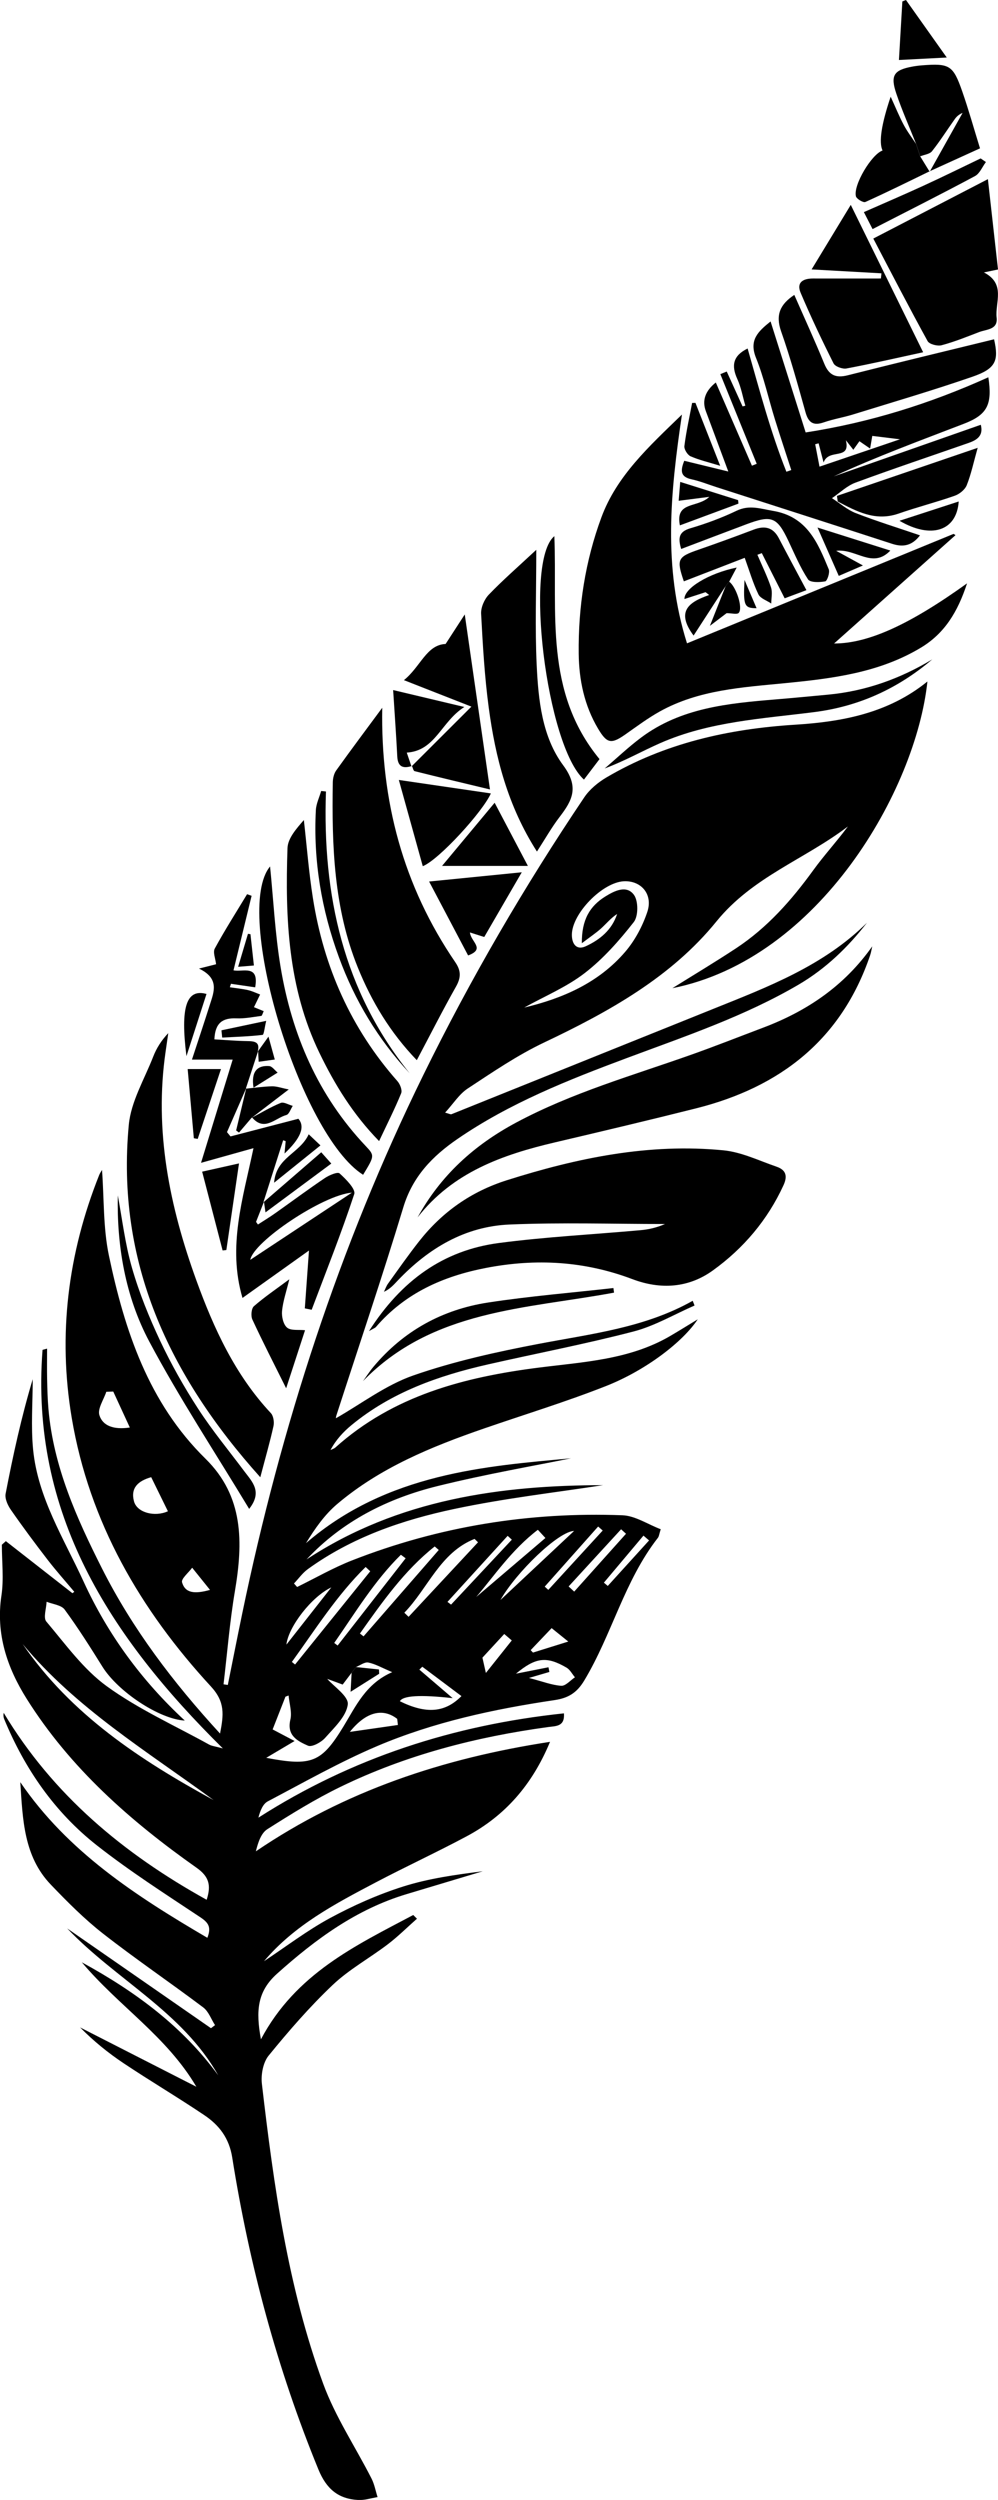<?xml version="1.0" encoding="UTF-8"?>
<svg id="Ebene_1" xmlns="http://www.w3.org/2000/svg" viewBox="0 0 312.21 781.76">
  <path d="M105.14,443.47c7.79-4.42,15.49-10.34,24.2-13.37,12.81-4.45,26.23-7.4,39.6-9.94,16.33-3.1,32.89-5,47.76-13.39.19.49.39.99.58,1.48-6.34,2.76-12.46,6.4-19.08,8.12-15.12,3.94-30.5,6.87-45.74,10.34-15.39,3.51-30.09,8.71-42.49,18.93-2.59,2.13-4.89,4.62-6.58,7.8.52-.26,1.12-.42,1.53-.79,18.1-16.23,40.25-22.01,63.59-24.98,14-1.78,28.32-2.45,41.01-9.81,2.84-1.65,5.62-3.4,8.76-5.3-4.63,7.01-16.11,15.9-28.7,20.87-12.52,4.94-25.44,8.88-38.18,13.28-16.44,5.68-32.48,12.24-45.93,23.63-3.9,3.31-6.94,7.64-9.75,12.23,25.43-21.96,56.56-24.1,82.94-26.55-10.93,2.24-26.45,4.9-41.7,8.67-15.65,3.86-29.82,10.95-41.06,22.96,28.84-18.95,61.16-23.18,92.76-23.23-14.34,2.23-30.57,4.06-46.47,7.43-16.32,3.45-32.13,8.87-45.9,18.84-1.65,1.2-2.89,2.97-4.32,4.48.33.37.65.74.98,1.1,5.71-2.79,11.26-6,17.16-8.31,27.19-10.65,55.49-15.22,84.62-14.12,3.99.15,7.88,2.81,11.97,4.37-.49,1.52-.53,2.24-.9,2.7-10.47,13.41-14.37,30.22-23.02,44.6-2.4,4-5.16,5.51-9.29,6.13-18.99,2.82-37.75,6.85-55.45,14.36-11.75,4.99-22.94,11.34-34.26,17.3-1.52.8-2.37,2.87-2.94,5.1,29.34-18.78,61.24-28.99,95.58-32.62.32,4.19-2.52,3.95-4.9,4.28-22.58,3.08-44.46,8.72-65.01,18.71-7.91,3.84-15.44,8.51-22.87,13.23-1.95,1.24-2.89,4.09-3.6,6.93,27.85-18.9,58.51-29.1,92.03-34.24-5.58,13.46-14.08,23.13-26.08,29.54-9.4,5.02-19.08,9.49-28.51,14.45-12.67,6.67-25.38,13.34-34.89,24.61,6.88-4.55,13.48-9.61,20.71-13.52,7.27-3.93,14.97-7.35,22.84-9.84,8.02-2.54,16.48-3.7,24.89-4.77-7.94,2.38-15.88,4.76-23.83,7.15-15.7,4.72-28.44,14.06-40.51,24.87-6.18,5.54-6.71,11.54-5.06,20.53,10.91-20.55,29.6-29.3,47.65-38.87.39.39.77.77,1.16,1.16-3.03,2.68-5.91,5.55-9.11,7.99-5.7,4.34-12.12,7.85-17.27,12.74-7.19,6.82-13.74,14.38-20.01,22.07-1.75,2.14-2.45,5.96-2.12,8.83,3.71,31.8,8.1,63.54,19.17,93.76,3.79,10.35,10.09,19.78,15.13,29.68.91,1.79,1.27,3.86,1.89,5.8-2.02.32-4.05,1.01-6.05.9-6.26-.33-9.97-3.46-12.47-9.57-12.89-31.46-21.63-64.03-26.95-97.53-.96-6.08-4.1-10.12-8.72-13.23-8.28-5.57-16.88-10.66-25.19-16.2-4.92-3.28-9.52-7.02-13.68-11.25,11.81,6.03,23.62,12.05,36.37,18.56-9.27-15.76-24.18-25.1-35.83-38.92,17.21,9.41,31.68,20.28,42.67,35.35-11.19-19.86-32.02-29.94-47.25-45.95,15.12,10.49,30.05,20.85,44.98,31.21.42-.32.85-.64,1.27-.96-1.21-1.88-2.02-4.28-3.69-5.54-10.36-7.8-21.12-15.09-31.33-23.07-5.87-4.59-11.19-9.94-16.36-15.34-8.5-8.87-8.78-20.45-9.54-32.03,14.85,21.77,36.14,35.55,58.52,48.67,1.32-3.36.31-4.75-2.18-6.41-10.95-7.28-22.07-14.39-32.39-22.5-13.19-10.36-22.54-23.9-28.96-39.42-.24-.57-.33-1.2-.19-2.03,15.43,25.66,37.41,44.01,63.5,58.47,1.48-4.55.72-7.28-3.15-10.01-20.69-14.59-39.55-31.18-53.16-52.85-6.11-9.73-9.69-20.3-7.89-32.27.78-5.19.13-10.6.13-15.9l1.25-1.12c6.94,5.43,13.89,10.85,20.83,16.28l.58-.44c-2.78-3.32-5.67-6.55-8.31-9.97-3.96-5.14-7.83-10.34-11.53-15.67-.98-1.41-1.93-3.49-1.64-5.03,2.32-12.04,4.94-24.01,8.48-35.81,0,7.33-.59,14.73.12,21.99,1.48,15.11,9.64,27.86,15.79,41.29,7.58,16.54,18.15,30.96,31.66,43.47-8.03-.45-20.93-9.09-25.76-16.84-3.78-6.07-7.61-12.13-11.83-17.88-1.05-1.42-3.72-1.66-5.64-2.44-.08,2.11-1.09,5-.09,6.19,5.98,7.06,11.58,14.92,18.94,20.25,9.88,7.16,21.25,12.28,32,18.23.8.45,1.81.52,4.29,1.2-35.62-35.16-60.32-73.67-56.41-124.64.47-.13.94-.25,1.42-.38,0,3.14-.05,6.28.01,9.41.07,3.16.14,6.33.42,9.48,1.55,17.98,8.81,34.12,16.77,49.89,9.5,18.82,22.15,35.51,36.91,51.59,1.14-5.87,1.63-9.86-2.85-14.72-22.08-23.93-38.06-51.41-43.54-83.95-4.38-26.02-1.21-51.46,8.59-76.01.22-.55.58-1.05.88-1.57.66,9.07.34,18.14,2.15,26.76,4.94,23.51,12.39,46.04,30.21,63.54,12.02,11.8,11.77,26.25,9.21,41.41-1.63,9.64-2.4,19.42-3.56,29.14.45.07.89.14,1.34.2,1.5-7.43,2.96-14.87,4.5-22.3,12.13-58.45,30.33-114.8,56.7-168.51,14.79-30.13,31.61-58.98,50.32-86.77,1.68-2.49,4.28-4.64,6.9-6.19,18.21-10.73,38.16-15.2,59.08-16.51,14.75-.92,29.14-3.6,41.36-13.51-3.56,33.74-33.7,86.72-79.78,95.91,6.57-4.1,13.36-8.16,19.97-12.52,9.73-6.42,17.31-15.01,24.11-24.39,3.39-4.68,7.33-8.95,10.83-13.68-13.41,10.25-29.79,15.74-41.12,29.7-14.15,17.46-33.75,28.3-53.96,37.89-8.35,3.97-16.11,9.27-23.86,14.37-2.66,1.75-4.51,4.75-7.07,7.54,1.19.31,1.69.62,2.01.49,27.34-10.98,54.65-22.01,81.99-32.98,17.14-6.88,34.44-13.47,47.98-26.9-6,7.73-12.94,14.4-21.41,19.37-16.92,9.91-35.4,16.11-53.66,22.93-18.39,6.86-36.7,14.1-53.05,25.33-7.83,5.38-14.02,11.73-16.93,21.35-6.6,21.81-13.93,43.41-20.94,65.09-.19.59-.18,1.24-.13.84ZM111.39,521.31c-.46.59-.92,1.18-1.39,1.77-.96,1.26-1.91,2.53-2.8,3.7-2.15-.79-3.96-1.46-4.83-1.78,2.02,2.34,6.74,5.46,6.43,7.99-.45,3.73-4.23,7.24-7.06,10.43-1.25,1.42-4.17,3.02-5.41,2.47-3.13-1.4-6.69-3.1-5.5-8.12.56-2.35-.32-5.04-.55-7.57-.33.12-.65.25-.98.37-1.38,3.54-2.77,7.08-4.01,10.24,2.34,1.23,4.25,2.24,6.87,3.62-3.31,1.96-5.7,3.38-8.87,5.26,14.22,2.71,17.27,1.48,24.12-9.74,3.92-6.42,7-13.45,15.29-17.05-3.21-1.35-5.27-2.56-7.48-3.01-1.14-.23-2.56.89-3.85,1.4ZM182.02,294.94c-.07-7.33,2.5-11.59,7.33-14.59,2.91-1.81,6.66-3.67,8.97-.52,1.4,1.91,1.4,6.66-.05,8.51-4.54,5.79-9.55,11.48-15.35,15.95-5.69,4.39-12.57,7.25-18.93,10.79,12.16-2.89,23.33-7.8,31.59-17.43,3.05-3.55,5.43-8.03,6.92-12.48,1.85-5.51-1.92-9.85-7.33-9.59-6.71.33-16.28,10.13-16.27,16.76,0,2.84,1.45,4.89,4.32,3.58,4.45-2.05,8.22-5.12,9.84-10.11-1.91,1.23-3.32,2.97-4.95,4.46-1.59,1.45-3.41,2.65-6.08,4.68ZM7.07,514.08c15.15,22.1,36.78,36.28,59.75,48.83-20.77-15.25-43.05-28.71-59.75-48.83ZM144.35,530.38c-4.25-3.19-8.25-6.19-12.24-9.18-.31.3-.61.61-.92.91,3.16,2.7,6.32,5.41,10.42,8.92q-15.16-1.69-16.51.97c8.22,4.03,14.1,3.61,19.25-1.61ZM126.49,504.31c.44.43.88.86,1.33,1.29l21.72-23.31c-.36-.35-.72-.71-1.08-1.06-10.8,4.29-14.57,15.47-21.97,23.08ZM112.6,510.82c.38.3.75.59,1.13.89,7.84-9.01,15.68-18.01,23.53-27.02-.42-.37-.85-.73-1.27-1.1-9.53,7.56-16.43,17.42-23.39,27.23ZM156.55,500.34c7.74-7.26,15.15-14.2,23.05-21.6-4.89.14-18.1,12.91-23.05,21.6ZM115.83,491.36c-.48-.45-.97-.9-1.45-1.35-9.01,8.85-15.72,19.52-23.07,29.69.33.27.67.54,1,.81,7.84-9.72,15.67-19.43,23.51-29.15ZM47.29,461.93c-4.02,1.14-6.5,3.3-5.38,7.53.94,3.59,6.52,4.99,10.62,3.13-1.72-3.51-3.44-7.01-5.23-10.66ZM165.48,524.71c4.36,1.13,7.21,2.27,10.11,2.45,1.37.08,2.84-1.71,4.27-2.65-.86-1.02-1.53-2.38-2.62-3.02-6.29-3.67-9.7-3.2-15.83,1.89,3.37-.67,6.77-1.34,10.17-2.01.1.49.2.98.29,1.47-1.65.48-3.3.96-6.39,1.87ZM126.9,487.29c-.5-.37-.99-.73-1.49-1.1-8.29,8.16-14.26,18.11-20.85,27.57.35.27.71.55,1.06.82,7.09-9.1,14.18-18.19,21.28-27.29ZM170.63,480.95c-.79-.86-1.58-1.71-2.37-2.57-8.16,6.2-13.89,14.72-19.29,21.02,6.3-5.37,13.98-11.91,21.66-18.46ZM40.62,446.41c-1.93-4.2-3.56-7.73-5.19-11.26-.72.02-1.45.05-2.17.07-.81,2.46-2.79,5.29-2.17,7.31,1.02,3.31,4.4,4.63,9.52,3.87ZM177.88,496.09c.58.54,1.17,1.08,1.75,1.62,5.4-6.03,10.81-12.06,16.21-18.09-.51-.47-1.03-.93-1.54-1.4-5.47,5.96-10.94,11.92-16.41,17.87ZM124.48,539.41c-.07-.63-.14-1.27-.22-1.9-4.39-3.41-9.66-2.38-14.82,4.07,5.89-.85,10.46-1.51,15.04-2.16ZM139.99,500.93c.37.28.75.57,1.12.85l19.01-20.31c-.44-.4-.88-.8-1.31-1.2-6.27,6.88-12.55,13.77-18.82,20.65ZM65.7,497.18c-2.17-2.7-3.88-4.82-5.58-6.94-1.13,1.55-3.49,3.45-3.17,4.57,1,3.47,4.05,3.67,8.75,2.37ZM103.65,496.39c-6.2,2.92-13.45,12.36-14.05,17.9,5-6.37,9.52-12.13,14.05-17.9ZM188.55,478.61l-1.43-1.25-16.71,18.79c.38.34.75.68,1.12,1.02,5.67-6.19,11.35-12.37,17.02-18.56ZM157.74,510.97c-2.28,2.47-4.3,4.66-6.82,7.4.15.67.54,2.38,1.08,4.78,2.88-3.62,5.41-6.79,8.1-10.17-1.14-.98-2.08-1.78-2.36-2.02ZM203.05,481.71c-.58-.5-1.17-1.01-1.75-1.51-4.13,4.9-8.25,9.81-12.38,14.71.4.34.81.68,1.21,1.03,4.31-4.74,8.61-9.49,12.92-14.23ZM166.01,516.01c.24.26.48.51.72.77,3.16-.99,6.31-1.97,11.05-3.45-2.29-1.85-3.61-2.92-5.21-4.2-2.38,2.5-4.47,4.69-6.56,6.89Z"/>
  <path d="M213.34,129.62c-3.61,24.35-5.97,47.61,1.58,71.56,28.09-11.53,55.75-22.88,83.4-34.23.2.13.39.27.59.4-12.38,11.05-24.76,22.09-37.98,33.88,10.78,0,23.76-6,41.6-18.81-2.92,8.94-7.03,15.62-14.34,20.05-13.09,7.92-27.78,9.71-42.59,11.16-13.4,1.32-26.99,2.08-39.15,8.83-3.76,2.09-7.25,4.7-10.78,7.18-4.44,3.11-5.78,2.93-8.58-1.79-4.28-7.21-5.96-15.19-6.05-23.44-.17-14.61,2.04-28.96,7.1-42.63,4.79-12.96,14.84-22.12,25.2-32.15Z"/>
  <path d="M115.44,416.24c10.1-15.8,23.23-25.27,40.7-27.55,14.68-1.92,29.5-2.67,44.26-4,2.59-.23,5.14-.83,7.64-1.93-16.22,0-32.46-.53-48.65.16-13.93.59-25.35,7.44-34.89,17.44-1.26,1.32-2.44,2.73-4.39,3.6.42-.85.73-1.78,1.27-2.54,3.21-4.46,6.36-8.97,9.75-13.28,7.19-9.13,16.25-15.53,27.43-19.07,22.08-6.99,44.51-11.63,67.78-9.35,5.63.55,11.08,3.22,16.55,5.1,2.84.97,3.62,2.76,2.22,5.81-4.99,10.88-12.52,19.74-22.07,26.63-7.61,5.5-16.34,6.1-25.24,2.73-14.88-5.63-30.11-6.51-45.69-3.51-13.46,2.59-25.38,7.87-34.5,18.48-.27.31-.73.45-2.16,1.28Z"/>
  <path d="M241.07,100.54c3.66,11.58,7.2,22.77,10.97,34.69,19.99-3.09,38.88-9,57.15-17.25,1.29,8.5-.27,11.7-7.66,14.54-13.64,5.25-27.36,10.29-40.7,16.45,15.27-5.36,30.55-10.72,46-16.14.89,3.45-1.22,4.78-3.87,5.7-11.78,4.11-23.62,8.07-35.32,12.39-2.69.99-4.92,3.2-7.37,4.86,2.47,1.59,4.75,3.63,7.43,4.67,6.46,2.52,13.1,4.57,20.1,6.96-2.44,3.2-5.2,3.79-8.71,2.65-18.36-5.97-36.74-11.86-55.11-17.78-2.53-.82-5.03-1.83-7.62-2.39-3.61-.77-3.5-2.79-2.3-5.8,4.38,1.07,8.64,2.11,13.78,3.36-2.57-6.9-4.8-12.89-7.03-18.89q-1.85-4.99,3.12-8.95c3.8,8.75,7.55,17.39,11.3,26.02.5-.2,1-.39,1.5-.59-3.79-9.35-7.59-18.69-11.38-28.04.67-.27,1.33-.55,2-.82,1.65,3.64,3.3,7.27,4.95,10.91.29-.07.58-.14.87-.21-.81-2.79-1.32-5.73-2.51-8.35-1.92-4.2-1.38-7.3,3.22-9.55,3.72,12.98,7.16,26.04,12.13,38.54.51-.18,1.02-.36,1.53-.53-1.72-5.33-3.5-10.64-5.16-15.99-1.97-6.36-3.39-12.93-5.87-19.08-2.25-5.57.61-8.24,4.55-11.4ZM257.64,144.61c-.74-2.86-1.14-4.42-1.55-5.98-.36.1-.72.19-1.07.29.42,2.2.85,4.4,1.35,7.01,8.69-2.95,16.69-5.67,25.17-8.56-3.32-.41-5.93-.73-8.66-1.06-.08.46-.34,1.96-.68,3.96-1.63-1.12-2.72-1.87-3.34-2.3-.74,1.04-1.33,1.86-1.91,2.68-.68-.87-1.36-1.75-2.33-2.99,1.56,6.47-5.35,2.42-6.97,6.95Z"/>
  <path d="M119.58,221.3c-.52,29.23,6.55,55.72,22.85,79.6,1.86,2.72,1.8,4.83.21,7.65-4.16,7.37-7.98,14.92-12.25,22.98-8.33-8.65-14.14-18.34-18.44-28.95-7.55-18.61-8.16-38.22-7.84-57.91.02-1.27.35-2.75,1.07-3.75,4.72-6.59,9.59-13.08,14.41-19.61Z"/>
  <path d="M81.43,461.95c-28.71-31.97-45.15-67.44-41.14-110.19.68-7.29,4.89-14.28,7.64-21.34,1.01-2.6,2.5-5.01,4.71-7.35-.28,1.92-.55,3.85-.83,5.77-3.61,24.75,1.25,48.47,9.61,71.52,5.44,15.01,12.12,29.58,23.3,41.52.82.87,1.11,2.79.84,4.05-1.11,5.02-2.54,9.97-4.13,16.02Z"/>
  <path d="M130.63,380.7c7.25-13.15,17.65-22.6,30.86-29.67,17.48-9.35,36.35-14.69,54.83-21.24,7.52-2.67,14.95-5.61,22.42-8.43,13.72-5.18,25.4-13.05,34.13-25.43-.22.94-.36,1.91-.67,2.82-8.98,26.37-28.13,41.23-54.43,47.84-14.68,3.69-29.41,7.18-44.15,10.64-16.48,3.86-32.01,9.38-42.99,23.47Z"/>
  <path d="M82.56,375.83l-2.46,6.26c.2.28.4.55.59.83,1.82-1.19,3.69-2.31,5.46-3.57,5.16-3.65,10.24-7.43,15.48-10.96,1.34-.9,3.98-2.02,4.6-1.46,1.98,1.79,5.1,4.92,4.59,6.47-4.02,12.2-8.78,24.15-13.32,36.18-.71-.15-1.43-.29-2.14-.44.4-5.54.8-11.08,1.3-18.09-7.24,5.17-13.64,9.73-20.8,14.83-4.72-16.07.11-30.99,3.44-46.84-5.28,1.48-10.24,2.87-16.41,4.59,3.42-11.15,6.56-21.37,9.9-32.28h-12.74c2.05-6.26,3.88-11.72,5.62-17.22,1.27-3.99,3.06-8.13-3.42-11.25,2.85-.72,4.35-1.1,5.35-1.35-.18-1.73-1.05-3.73-.41-4.91,3.15-5.79,6.7-11.35,10.11-17,.47.17.94.34,1.41.51-1.87,7.71-3.75,15.43-5.66,23.3,2.86.63,8.07-1.97,6.78,5.32-2.59-.38-5.09-.74-7.58-1.11-.11.36-.22.73-.34,1.09,1.87.28,3.76.46,5.61.87,1.32.3,2.57.91,3.85,1.39-.6,1.25-1.21,2.49-1.92,3.97.7.29,1.81.74,3.05,1.24-.34.69-.5,1.44-.75,1.48-2.6.35-5.22.88-7.82.77-4.23-.17-6.64,1.35-6.86,6.57,3.45.2,6.85.49,10.25.54,2.3.03,4.11.23,3.31,3.26l.12-.15c-1.28,3.91-2.55,7.81-3.84,11.73,0,0,.13-.14.13-.14l-6.03,13.77c.37.45.74.89,1.1,1.34,6.87-1.78,13.73-3.57,21.23-5.52q3.28,3.73-4.33,10.87c.15-1.58.25-2.72.36-3.87-.26-.09-.53-.19-.79-.28-2.06,6.45-4.11,12.91-6.17,19.36,0,0,.15-.14.15-.14ZM78.3,393.96c10.96-7.24,21.37-14.13,31.79-21.01-9.11.73-30.85,15.36-31.79,21.01Z"/>
  <path d="M167.98,266.3c-9.18-14.36-13-29.47-15.09-45.04-1.3-9.71-1.86-19.54-2.38-29.33-.1-1.98,1.01-4.52,2.41-5.98,4.34-4.52,9.09-8.65,14.85-14.02,0,12.94-.42,24.46.12,35.94.52,11,1.67,22.5,8.3,31.45,5.04,6.8,2.89,10.92-1.11,16.13-2.49,3.24-4.51,6.84-7.11,10.85Z"/>
  <path d="M312.21,84.27c-1.65.34-2.76.58-4.41.92,6.95,3.59,3.44,9.4,3.98,14.12.44,3.83-3.15,3.64-5.47,4.53-3.88,1.49-7.75,3.06-11.74,4.12-1.3.35-3.84-.31-4.38-1.29-5.75-10.45-11.22-21.06-16.99-32.07,12.29-6.37,23.6-12.23,35.85-18.58,1.09,9.79,2.12,18.96,3.16,28.25Z"/>
  <path d="M118.59,356.83c-8.24-8.44-13.91-17.75-18.69-27.64-9.81-20.31-10.71-42.07-9.96-63.99.11-3.08,2.79-6.08,5.12-8.77.92,8.15,1.55,16.34,2.83,24.43,3.39,21.54,11.91,40.78,26.44,57.23.82.93,1.57,2.82,1.17,3.79-2,4.89-4.39,9.61-6.91,14.96Z"/>
  <path d="M275.73,85.47c-6.99-.39-13.98-.78-21.83-1.22,3.95-6.5,7.73-12.73,12.25-20.18,7.78,15.83,15.13,30.8,22.64,46.08-8.19,1.77-16.06,3.59-24,5.08-1.24.23-3.53-.6-4.03-1.6-3.64-7.25-7.12-14.59-10.29-22.06-1.39-3.28.78-4.48,3.86-4.48,7.08.02,14.16,0,21.25,0,.06-.54.11-1.09.17-1.63Z"/>
  <path d="M248.48,92.21c3.2,7.29,6.44,14.35,9.39,21.54,1.47,3.59,3.58,4.55,7.32,3.61,15.24-3.86,30.53-7.53,45.79-11.26,1.5,6.64.62,9.15-6.69,11.68-12.37,4.28-24.94,7.96-37.44,11.83-3,.93-6.15,1.43-9.11,2.46-3.29,1.14-4.83.14-5.75-3.16-2.37-8.48-4.71-16.99-7.63-25.29-1.83-5.21-.25-8.49,4.11-11.39Z"/>
  <path d="M128.73,239.68c6.07-6.06,12.14-12.13,18.74-18.71-7.37-2.89-13.81-5.41-21.11-8.28,5.21-4.19,7.07-11.08,13.04-11.31,2.21-3.42,3.98-6.15,5.99-9.24,2.7,18.71,5.26,36.45,7.89,54.73-7.9-1.89-15.75-3.76-23.58-5.72-.38-.1-.55-1.05-.82-1.61l-.14.14Z"/>
  <path d="M286.61,45.06c-2.08-5.23-4.37-10.38-6.18-15.7-1.97-5.77-.83-7.46,4.96-8.53.98-.18,1.97-.31,2.96-.39,8.71-.68,9.8-.08,12.68,8.16,2,5.74,3.64,11.62,5.55,17.79-5.67,2.58-10.73,4.88-15.8,7.19,0,0,.06.12.06.12,3.43-6.13,6.86-12.26,10.29-18.39-1.03.41-1.83,1.07-2.41,1.89-2.4,3.36-4.6,6.87-7.16,10.09-.73.92-2.42,1.08-3.68,1.59l-1.26-3.83Z"/>
  <path d="M84.49,270.95c1.05,10.44,1.56,21.08,3.3,31.52,3.52,21.09,11.71,40.15,26.63,55.92,2.84,3,2.72,3.11-.83,8.98-19.86-12.58-40.82-82.4-29.1-96.42Z"/>
  <path d="M291.71,206.14c-10.7,9.12-22.9,14.74-36.9,16.53-16.31,2.08-32.9,2.95-48.25,9.7-5.73,2.52-11.2,5.63-17.38,7.93,3.78-3.23,7.39-6.67,11.36-9.64,12.48-9.35,27.3-10.72,42.13-11.95,5.47-.45,10.94-.98,16.41-1.49,11.75-1.1,22.56-4.99,32.64-11.07Z"/>
  <path d="M261.84,155.07c14.4-4.92,28.8-9.83,44.01-15.03-1.27,4.52-2.04,8.23-3.42,11.69-.56,1.4-2.27,2.78-3.77,3.3-5.78,2.03-11.75,3.55-17.54,5.57-7.28,2.53-13.12-.67-19.05-3.77-.08-.59-.16-1.18-.24-1.77Z"/>
  <path d="M232.96,174.44c-6.45,2.49-12.74,4.92-19.03,7.35-2.35-6.87-1.96-7.63,4.5-9.87,5.8-2.01,11.57-4.11,17.31-6.29,3.46-1.32,6.1-.78,7.91,2.68,2.75,5.26,5.56,10.48,8.63,16.24-2.42.91-4.36,1.63-6.81,2.55-2.46-4.86-4.8-9.49-7.15-14.13-.46.17-.92.34-1.38.51,1.45,3.39,3.08,6.73,4.26,10.21.51,1.52.08,3.35.08,5.04-1.38-.94-3.4-1.57-4.03-2.88-1.7-3.53-2.81-7.35-4.28-11.42Z"/>
  <path d="M153.56,248.11c-2.54,5.73-16.21,20.72-21.3,22.76-2.44-8.77-4.85-17.44-7.49-26.97,10.28,1.5,19.37,2.83,28.79,4.21Z"/>
  <path d="M173.42,167.66c.95,24.01-3.23,48.64,14.13,69.72-1.33,1.75-3.09,4.07-4.87,6.41-11.72-10.57-18.84-68.24-9.26-76.13Z"/>
  <path d="M151.49,293.01c-1.47-.47-2.67-.85-4.47-1.42.23,2.92,4.98,5.13-.58,7.19-3.94-7.46-7.92-15-12.2-23.12,10.04-1,19.22-1.92,28.99-2.89-4.04,6.97-7.84,13.51-11.75,20.25Z"/>
  <path d="M286.61,45.06c.42,1.28.84,2.56,1.26,3.83.99,1.61,1.97,3.21,2.96,4.82,0,0-.06-.12-.06-.12-6.67,3.24-13.31,6.54-20.07,9.58-.63.28-2.73-.96-2.94-1.79-.87-3.55,4.94-13.17,8.33-14.31q-1.82-3.89,2.54-16.83c1.58,3.44,2.7,6.22,4.1,8.84,1.11,2.09,2.57,3.99,3.87,5.97Z"/>
  <path d="M77.95,471.85c-10.66-17.67-21.79-34.56-31.25-52.33-7.58-14.23-10.17-30.14-9.85-45.71,1.35,7.16,2.26,15.09,4.44,22.66,2.24,7.79,5.33,15.41,8.78,22.75,3.46,7.34,7.48,14.48,11.9,21.29,4.42,6.82,9.63,13.12,14.51,19.64,2.44,3.26,5.7,6.33,1.46,11.7Z"/>
  <path d="M213.1,171.67c-1.06-3.49-.7-5.42,2.86-6.47,4.94-1.45,9.82-3.26,14.46-5.48,4.01-1.92,7.42-.64,11.39.03,10.71,1.79,14.02,10,17.45,18.27.42,1.01-.48,3.67-1.11,3.78-1.76.33-4.7.4-5.37-.62-2.44-3.73-4.19-7.91-6.11-11.97-3.57-7.54-5.24-8.24-13.18-5.26-6.68,2.51-13.36,5.05-20.4,7.72Z"/>
  <path d="M128.86,239.53c-2.75.88-4.42.3-4.58-2.98-.33-6.52-.8-13.03-1.29-20.76,7.87,1.87,14.31,3.4,22.27,5.29-7.32,4.66-9.02,13.69-18.01,14.27.49,1.44.98,2.88,1.47,4.32,0,0,.14-.15.14-.15Z"/>
  <path d="M165.14,270.78h-26.85c5.87-7.05,11.06-13.28,16.45-19.75,3.44,6.54,6.69,12.7,10.4,19.75Z"/>
  <path d="M192.09,404.22c-27.52,5.12-56.83,5.28-78.55,27.69,1.1-1.51,2.11-3.1,3.31-4.53,9.39-11.2,21.51-17.86,35.79-20.06,13.01-2,26.17-3.06,39.26-4.54.06.48.13.96.19,1.44Z"/>
  <path d="M89.51,434.11c-3.86-7.75-7.35-14.55-10.56-21.48-.52-1.12-.32-3.46.49-4.17,3.31-2.89,6.98-5.37,11.07-8.41-.95,3.9-1.99,6.89-2.28,9.94-.16,1.72.4,4.2,1.59,5.18,1.21,1,3.59.58,5.61.8-1.74,5.34-3.68,11.29-5.91,18.15Z"/>
  <path d="M101.97,247.5c-1.12,32.3,5.38,62.32,26.19,88.13-9.95-10.68-17.18-22.79-22.13-36.28-5.46-14.87-8.04-30.19-7.22-46.02.11-2.02,1.09-3.99,1.66-5.98.5.05,1,.1,1.5.15Z"/>
  <path d="M308.43,50.67c-1.13,1.5-1.93,3.6-3.43,4.4-10.49,5.62-21.13,10.97-32.03,16.57-.96-1.88-1.85-3.61-2.72-5.31,6.35-2.8,12.55-5.46,18.68-8.27,5.99-2.75,11.9-5.67,17.85-8.52.55.38,1.1.75,1.65,1.13Z"/>
  <path d="M69.64,391.03c-2.1-8.08-4.2-16.16-6.4-24.64,4.17-.93,7.53-1.68,11.53-2.58-1.36,9.31-2.66,18.2-3.96,27.09-.39.04-.78.08-1.18.13Z"/>
  <path d="M283.42,0c4.24,5.98,8.48,11.95,12.76,17.99-5.43.28-10.12.52-14.96.77.34-5.91.71-12.11,1.07-18.31.38-.15.76-.3,1.13-.45Z"/>
  <path d="M227.01,183.28c-3.25,5.01-6.5,10.02-10.03,15.47-5.71-7.69-1.3-10.53,4.87-12.69-.38-.29-.75-.59-1.13-.88-2.18.71-4.36,1.41-6.6,2.14-.1-3.38,7.62-8.05,16.34-9.84-.9,1.71-1.62,3.07-2.34,4.42-.37.46-.73.92-1.1,1.38Z"/>
  <path d="M58.71,334.31h10.42c-2.56,7.68-4.92,14.76-7.28,21.84-.4-.07-.81-.14-1.21-.21-.63-7.02-1.25-14.04-1.93-21.63Z"/>
  <path d="M262.4,180.09c-2.15-4.88-4.1-9.33-6.65-15.12,8.34,2.64,15.35,4.85,22.78,7.2-5.6,5.82-10.69-.68-16.95.07,3.09,1.69,5.3,2.9,8.37,4.59-2.9,1.25-5.03,2.17-7.56,3.26Z"/>
  <path d="M212.69,164.29c-1.49-7.62,5.44-5.34,9.21-8.92-3.88.5-6.49.84-9.59,1.23.16-1.91.3-3.61.49-5.9,6.37,2,12.24,3.85,18.11,5.7.03.36.07.73.1,1.09-5.9,2.19-11.81,4.38-18.33,6.8Z"/>
  <path d="M217.56,125.98c2.45,6.23,4.9,12.46,7.74,19.68-3.59-1.1-6.54-1.78-9.26-2.97-.97-.43-2.07-2.2-1.94-3.21.57-4.52,1.57-8.99,2.42-13.48l1.04-.02Z"/>
  <path d="M82.41,375.98c5.96-5.16,11.92-10.31,18.09-15.65,1.3,1.46,2.14,2.4,3.14,3.53-6.89,5.11-13.53,10.03-20.58,15.26-.19-1.31-.33-2.3-.48-3.29,0,.01-.16.15-.16.15Z"/>
  <path d="M281.39,162.85c6.55-2.13,12.49-4.07,18.53-6.03-.63,9.19-8.57,11.85-18.53,6.03Z"/>
  <path d="M78.82,349.41l-4.05,4.76c-.3-.22-.6-.44-.9-.66,1.05-4.4,2.11-8.8,3.17-13.21,0,0-.13.14-.12.14,2.73-.27,5.46-.68,8.19-.74,1.47-.03,2.95.53,5.22.98-4.68,3.58-8.16,6.24-11.64,8.91l.15-.18Z"/>
  <path d="M58.33,330.27c-1.95-15.41.01-21.18,6.27-19.45-1.95,6.04-3.89,12.06-6.27,19.45Z"/>
  <path d="M96.58,354.71c1.53,1.44,2.43,2.3,3.67,3.47-5.08,4.09-9.39,7.56-14.5,11.67.59-7.99,8.08-9.13,10.82-15.14Z"/>
  <path d="M227.01,183.28c.37-.46.73-.92,1.1-1.38,2.12,1.47,4.38,8.11,3.01,9.74-.5.6-2.3.1-3.81.1-.96.73-2.59,1.97-5.23,3.97,2.04-5.13,3.48-8.78,4.93-12.43Z"/>
  <path d="M69.27,322.19c4.31-.91,8.63-1.82,14.01-2.96-.51,2.07-.7,4.34-1.14,4.39-4.18.5-8.41.61-12.63.84-.08-.76-.15-1.51-.23-2.27Z"/>
  <path d="M78.67,349.58c3.03-1.6,5.98-3.39,9.13-4.68.97-.4,2.5.58,3.78.92-.65.99-1.14,2.62-1.99,2.85-3.5.95-6.89,5.33-10.77.73,0,0-.15.17-.15.17Z"/>
  <path d="M79.31,340.13c-.8-5.07,1.18-7.03,4.9-6.76.92.07,1.76,1.33,2.64,2.04-2.51,1.57-5.03,3.15-7.54,4.72Z"/>
  <path d="M79.42,301.92c-1.66.14-3.04.26-4.92.41,1.13-3.81,2.1-7.06,3.07-10.31l.78.1c.33,2.98.66,5.96,1.08,9.8Z"/>
  <path d="M80.63,328.85c.94-1.3,1.87-2.61,3.36-4.68.72,2.63,1.26,4.59,1.97,7.15-1.88.27-3.37.47-5.04.71-.07-1.4-.12-2.37-.17-3.34,0,0-.12.15-.12.15Z"/>
  <path d="M232.91,181.35c1.23,2.87,2.45,5.74,3.77,8.84-3.84,0-4.19-.76-3.77-8.84Z"/>
  <path d="M111.39,521.31c2.39.25,4.77.5,7.16.75.02.45.05.9.07,1.34-2.68,1.69-5.37,3.39-8.94,5.64.14-2.59.23-4.28.32-5.96.46-.59.92-1.18,1.39-1.78Z"/>
</svg>